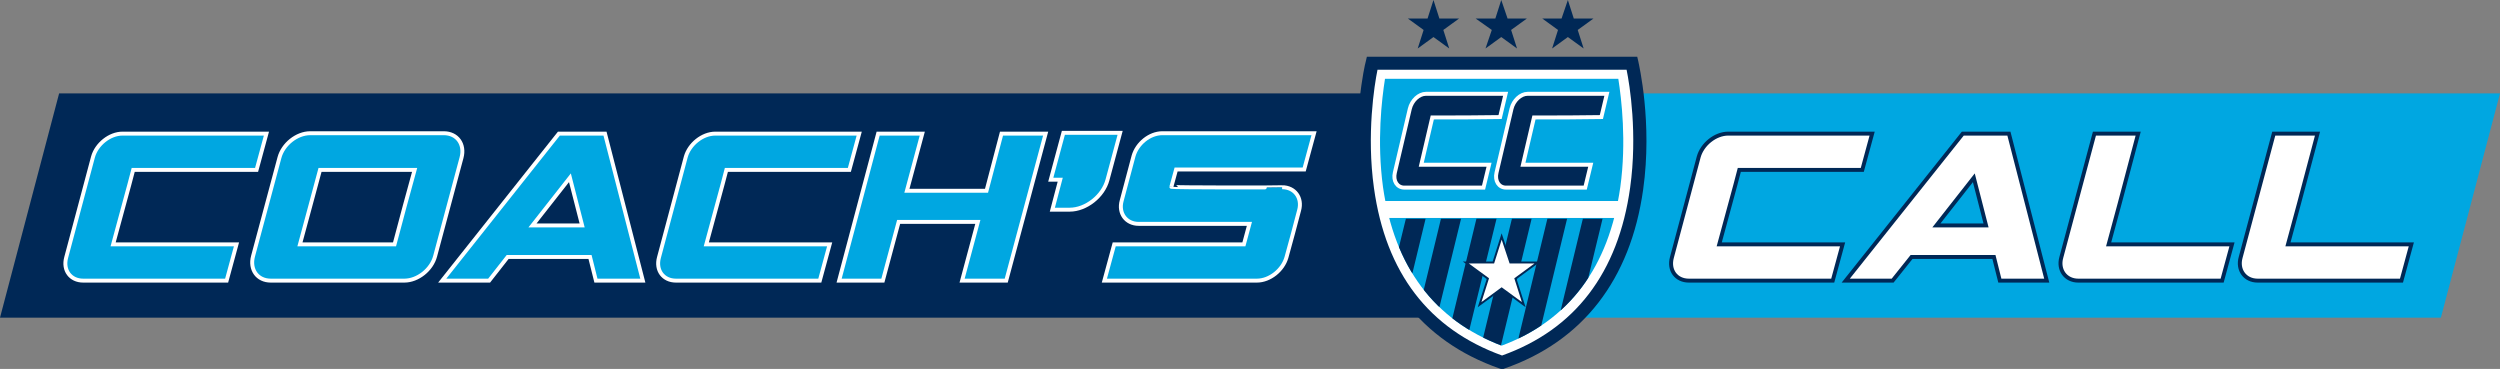 <?xml version="1.0" encoding="utf-8"?>
<!-- Generator: Adobe Illustrator 25.4.1, SVG Export Plug-In . SVG Version: 6.00 Build 0)  -->
<svg version="1.1" id="Layer_1" xmlns="http://www.w3.org/2000/svg" xmlns:xlink="http://www.w3.org/1999/xlink" x="0px" y="0px"
	 viewBox="0 0 634.3 93.6" style="enable-background:new 0 0 634.3 93.6;" xml:space="preserve">
<rect x="0" y="0" width="634.3" height="93.6" fill="#808080" stroke="none"/>
<style type="text/css">
	.logo0{fill-rule:evenodd;clip-rule:evenodd;fill:#00A7E1;}
	.logo1{fill-rule:evenodd;clip-rule:evenodd;fill:#002856;}
	.logo2{fill-rule:evenodd;clip-rule:evenodd;fill:#00A7E1;stroke:#FFFFFF;stroke-miterlimit:10;}
	.st3{fill-rule:evenodd;clip-rule:evenodd;fill:#FFFFFF;stroke:#002856;stroke-miterlimit:10;}
	.st4{fill-rule:evenodd;clip-rule:evenodd;fill:#FFFFFF;}
	.st5{fill:#002856;}
	.st6{fill-rule:evenodd;clip-rule:evenodd;fill:#002856;stroke:#FFFFFF;stroke-width:1.006;stroke-miterlimit:10;}
	.st7{clip-path:url(#SVGID_00000093144705630372538540000000193391494811341756_);}
	.st8{clip-path:url(#SVGID_00000072961703915092250840000008367931902911769749_);}
	.st9{clip-path:url(#SVGID_00000139294344167444891830000012312890721475046798_);}
	.logo10{clip-path:url(#SVGID_00000179612030663346085290000008141226650289857191_);}
	.logo11{clip-path:url(#SVGID_00000042734853284822882690000004840093065130610063_);}
	.logo12{clip-path:url(#SVGID_00000139990387234825750810000017934032727981209521_);}
	.logo13{fill:#FFFFFF;stroke:#002856;stroke-width:0.503;stroke-miterlimit:10;}
</style>
<g id="Base_and_Tag">
	<polygon class="logo0" points="634.3,23.7 380.7,23.7 365.8,80.6 619.3,80.6 	"/>
	<polygon class="logo1" points="380.7,23.7 15,23.7 0,80.6 365.8,80.6 	"/>
	<path class="logo2" d="M68.7,71.2c-3.4,0-5.4-2.8-4.5-6.2c2.2-8.3,4.5-16.7,6.7-25c0.9-3.4,4.4-6.2,7.8-6.2c11.3,0,22.6,0,33.9,0
		c3.4,0,5.4,2.8,4.5,6.2c-2.2,8.3-4.5,16.7-6.7,25c-0.9,3.4-4.4,6.2-7.8,6.2C91.3,71.2,80,71.2,68.7,71.2L68.7,71.2z M81.2,43.1
		c-3,11.3-1.9,6.9-5.1,18.9c8,0,16,0,24,0c3.2-12,2-7.6,5.1-18.9C97.2,43.1,89.2,43.1,81.2,43.1z"/>
	<path class="st3" d="M535,62c4.1-15.2,0.8-2.8,7.5-28.1c-13.4,0,2.2,0-11.1,0L523,65.3c-0.9,3.2,1.1,5.9,4.3,5.9h36.5l2.5-9.2
		C555.9,62,545.5,62,535,62z"/>
	<path class="st3" d="M580.5,62c4.1-15.2,0.8-2.8,7.5-28.1c-13.4,0,2.2,0-11.1,0l-8.4,31.4c-0.9,3.2,1.1,5.9,4.3,5.9h36.5l2.5-9.2
		C601.3,62,590.9,62,580.5,62z"/>
	<path class="logo2" d="M325.3,47.5c3.2,0,5.2,2.7,4.3,5.9c-0.9,3.5-2.2,8.3-3.2,11.9c-0.9,3.2-4.2,5.9-7.5,5.9c-13.3,0-25.4,0-38.7,0
		l2.5-9.2c11.3,0,21.5,0,32.9,0l1.4-5.2c-9.4,0-18.8,0-28.1,0c-3.2,0-5.2-2.7-4.3-5.9c1-3.8,2-7.5,3-11.3c0.9-3.2,4.1-5.8,7.3-5.8
		c13.3,0,25.2,0,38.5,0l-2.5,9.2h-32.5l-1.2,4.4C297.2,47.6,325.3,47.6,325.3,47.5z"/>
	<path class="logo2" d="M33.8,43.1c-1.2,4.7-2.8,10.3-5.1,18.9c10.4,0,20.9,0,31.3,0l-2.5,9.2H21.1c-3.2,0-5.2-2.6-4.3-5.9l6.8-25.5
		c0.9-3.2,4.2-5.9,7.5-5.9h36.5l-2.5,9.2C54.7,43.1,44.3,43.1,33.8,43.1z"/>
	<path class="st3" d="M441.3,43.1c-1.2,4.7-2.8,10.3-5.1,18.9c10.4,0,20.9,0,31.3,0l-2.5,9.2h-36.5c-3.2,0-5.2-2.6-4.3-5.9l6.8-25.5
		c0.9-3.2,4.2-5.9,7.5-5.9H475l-2.5,9.2C462.1,43.1,451.7,43.1,441.3,43.1z"/>
	<path class="logo2" d="M184.3,43.1c-1.2,4.7-2.8,10.3-5.1,18.9c10.4,0,20.9,0,31.3,0l-2.5,9.2h-36.5c-3.2,0-5.2-2.6-4.3-5.9l6.8-25.5
		c0.9-3.2,4.2-5.9,7.5-5.9H218l-2.5,9.2C205.1,43.1,194.7,43.1,184.3,43.1z"/>
	<polygon class="logo2" points="222.8,33.9 234,33.9 230.1,48.4 250.3,48.4 254.1,33.9 265.3,33.9 255.3,71.2 244.1,71.2 248.1,56.3 
		228,56.3 224,71.2 212.9,71.2 	"/>
	<path class="logo2" d="M163.1,71.2h-11.9l-1.5-6h-20.9l-4.7,6h-11.9l29.6-37.3h11.7L163.1,71.2L163.1,71.2z M147.7,57.2l-3.1-12.1
		l-9.5,12.1H147.7z"/>
	<path class="st3" d="M519.3,71.2h-11.9l-1.5-6H485l-4.8,6h-11.9L498,33.9h11.7L519.3,71.2L519.3,71.2z M503.9,57.2l-3.1-12.1
		l-9.5,12.1H503.9z"/>
	<path class="logo2" d="M269.8,33.7h14.4l-3.2,11.9l0,0c-1.1,4.2-5.5,7.6-9.6,7.6h-4.4l2-7.6h-2.4L269.8,33.7z"/>
</g>
<g id="Crest">
	<g>
		<g>
			<g>
				<path class="st4" d="M381.2,91.9c47-16.4,32.9-75.9,32.9-75.9h-33h-33c0,0-14.1,59.5,32.9,75.9H381.2z"/>
				<path class="st5" d="M381.5,93.6h-0.7l-0.3-0.1c-19.9-6.9-32-22.6-35.2-45.4c-2.4-17,1-31.8,1.2-32.4l0.3-1.3h68.6l0.3,1.3
					c0.1,0.6,3.6,15.4,1.2,32.4c-3.2,22.8-15.3,38.5-35.2,45.4L381.5,93.6z M349.5,17.7c-0.8,3.9-2.8,16.4-0.9,30
					c3,21.6,14,35.8,32.5,42.5c18.5-6.6,29.5-21,32.5-42.6c1.9-13.6-0.1-26-0.9-29.9L349.5,17.7L349.5,17.7z"/>
			</g>
		</g>
		<polygon class="st5" points="363.7,0 365.2,4.7 370.2,4.7 366.2,7.6 367.7,12.3 363.7,9.4 359.7,12.3 361.2,7.6 357.2,4.7 
			362.2,4.7 		"/>
		<polygon class="st5" points="380.9,0 382.5,4.7 387.4,4.7 383.4,7.6 384.9,12.3 380.9,9.4 376.9,12.3 378.5,7.6 374.4,4.7 
			379.4,4.7 		"/>
		<polygon class="st5" points="397.8,0 399.3,4.7 404.3,4.7 400.3,7.6 401.8,12.3 397.8,9.4 393.8,12.3 395.3,7.6 391.3,4.7 
			396.2,4.7 		"/>
		<path class="logo0" d="M410.6,20h-29.6h-29.6c-0.8,5.1-2.1,15.8-0.5,27.5c2.9,20.2,13,33.7,30.1,40.2c17.1-6.4,27.2-19.9,30.1-40.2
			C412.7,35.9,411.4,25.1,410.6,20z"/>
		<path class="st6" d="M363.4,29.8c-0.7,3-1.5,6.5-2.8,12c5.8,0,11.5,0,17.2,0l-1.4,5.8h-20.1c-1.8,0-2.9-1.7-2.4-3.8l3.8-16.2
			c0.5-2.1,2.3-3.8,4.1-3.8H382l-1.4,5.9C374.9,29.8,369.1,29.8,363.4,29.8z"/>
		<path class="st6" d="M389.2,29.8c-0.7,3-1.5,6.5-2.8,12c5.8,0,11.5,0,17.2,0l-1.4,5.8h-20.1c-1.8,0-2.9-1.7-2.4-3.8l3.8-16.2
			c0.5-2.1,2.3-3.8,4.1-3.8h20.1l-1.4,5.9C400.7,29.8,394.9,29.8,389.2,29.8z"/>
		<rect x="350.5" y="51" class="st4" width="61.2" height="4.3"/>
		<g>
			<g>
				<defs>
					<path id="SVGID_1_" d="M410.6,20h-29.6h-29.6c-0.8,5.1-2.1,15.8-0.5,27.5c2.9,20.2,13,33.7,30.1,40.2
						c17.1-6.4,27.2-19.9,30.1-40.2C412.7,35.9,411.4,25.1,410.6,20z"/>
				</defs>
				<clipPath id="SVGID_00000099650057324197918900000000097217185651266977_">
					<use xlink:href="#SVGID_1_"  style="overflow:visible;"/>
				</clipPath>
				<g style="clip-path:url(#SVGID_00000099650057324197918900000000097217185651266977_);">
					<polygon class="logo1" points="356.7,55.5 348.4,89.4 353.5,89.4 361.7,55.5 					"/>
				</g>
			</g>
			<g>
				<defs>
					<path id="SVGID_00000135653635493271589130000011219965393190961598_" d="M410.6,20h-29.6h-29.6c-0.8,5.1-2.1,15.8-0.5,27.5
						c2.9,20.2,13,33.7,30.1,40.2c17.1-6.4,27.2-19.9,30.1-40.2C412.7,35.9,411.4,25.1,410.6,20z"/>
				</defs>
				<clipPath id="SVGID_00000127030644565702385390000016389608555670208159_">
					<use xlink:href="#SVGID_00000135653635493271589130000011219965393190961598_"  style="overflow:visible;"/>
				</clipPath>
				<g style="clip-path:url(#SVGID_00000127030644565702385390000016389608555670208159_);">
					<polygon class="logo1" points="365.6,55.5 357.4,89.4 362.4,89.4 370.7,55.5 					"/>
				</g>
			</g>
			<g>
				<defs>
					<path id="SVGID_00000057112608149156510950000002662213578842104234_" d="M410.6,20h-29.6h-29.6c-0.8,5.1-2.1,15.8-0.5,27.5
						c2.9,20.2,13,33.7,30.1,40.2c17.1-6.4,27.2-19.9,30.1-40.2C412.7,35.9,411.4,25.1,410.6,20z"/>
				</defs>
				<clipPath id="SVGID_00000127740515474779821780000007629776708455394739_">
					<use xlink:href="#SVGID_00000057112608149156510950000002662213578842104234_"  style="overflow:visible;"/>
				</clipPath>
				<g style="clip-path:url(#SVGID_00000127740515474779821780000007629776708455394739_);">
					<polygon class="logo1" points="374.6,55.5 366.4,89.4 371.4,89.4 379.7,55.5 					"/>
				</g>
			</g>
			<g>
				<defs>
					<path id="SVGID_00000168085230366730916360000005139417836496280218_" d="M410.6,20h-29.6h-29.6c-0.8,5.1-2.1,15.8-0.5,27.5
						c2.9,20.2,13,33.7,30.1,40.2c17.1-6.4,27.2-19.9,30.1-40.2C412.7,35.9,411.4,25.1,410.6,20z"/>
				</defs>
				<clipPath id="SVGID_00000145742255904439775960000018000781779522480020_">
					<use xlink:href="#SVGID_00000168085230366730916360000005139417836496280218_"  style="overflow:visible;"/>
				</clipPath>
				<g style="clip-path:url(#SVGID_00000145742255904439775960000018000781779522480020_);">
					<polygon class="logo1" points="383.6,55.5 375.4,89.4 380.4,89.4 388.6,55.5 					"/>
				</g>
			</g>
			<g>
				<defs>
					<path id="SVGID_00000165199593616890914600000012721019980161876364_" d="M410.6,20h-29.6h-29.6c-0.8,5.1-2.1,15.8-0.5,27.5
						c2.9,20.2,13,33.7,30.1,40.2c17.1-6.4,27.2-19.9,30.1-40.2C412.7,35.9,411.4,25.1,410.6,20z"/>
				</defs>
				<clipPath id="SVGID_00000143593671371785681970000010065995042140496260_">
					<use xlink:href="#SVGID_00000165199593616890914600000012721019980161876364_"  style="overflow:visible;"/>
				</clipPath>
				<g style="clip-path:url(#SVGID_00000143593671371785681970000010065995042140496260_);">
					<polygon class="logo1" points="392.6,55.5 384.4,89.4 389.4,89.4 397.6,55.5 					"/>
				</g>
			</g>
			<g>
				<defs>
					<path id="SVGID_00000122704793165768228800000008836669026077837440_" d="M410.6,20h-29.6h-29.6c-0.8,5.1-2.1,15.8-0.5,27.5
						c2.9,20.2,13,33.7,30.1,40.2c17.1-6.4,27.2-19.9,30.1-40.2C412.7,35.9,411.4,25.1,410.6,20z"/>
				</defs>
				<clipPath id="SVGID_00000023961028291742564630000001613218142566566062_">
					<use xlink:href="#SVGID_00000122704793165768228800000008836669026077837440_"  style="overflow:visible;"/>
				</clipPath>
				<g style="clip-path:url(#SVGID_00000023961028291742564630000001613218142566566062_);">
					<polygon class="logo1" points="401.6,55.5 393.4,89.4 398.4,89.4 406.6,55.5 					"/>
				</g>
			</g>
		</g>
		<polygon class="logo13" points="381,60 383.2,66.6 390.1,66.6 384.5,70.7 386.6,77.3 381,73.2 375.4,77.3 377.5,70.7 371.9,66.6 
			378.9,66.6 		"/>
	</g>
</g>
</svg>
